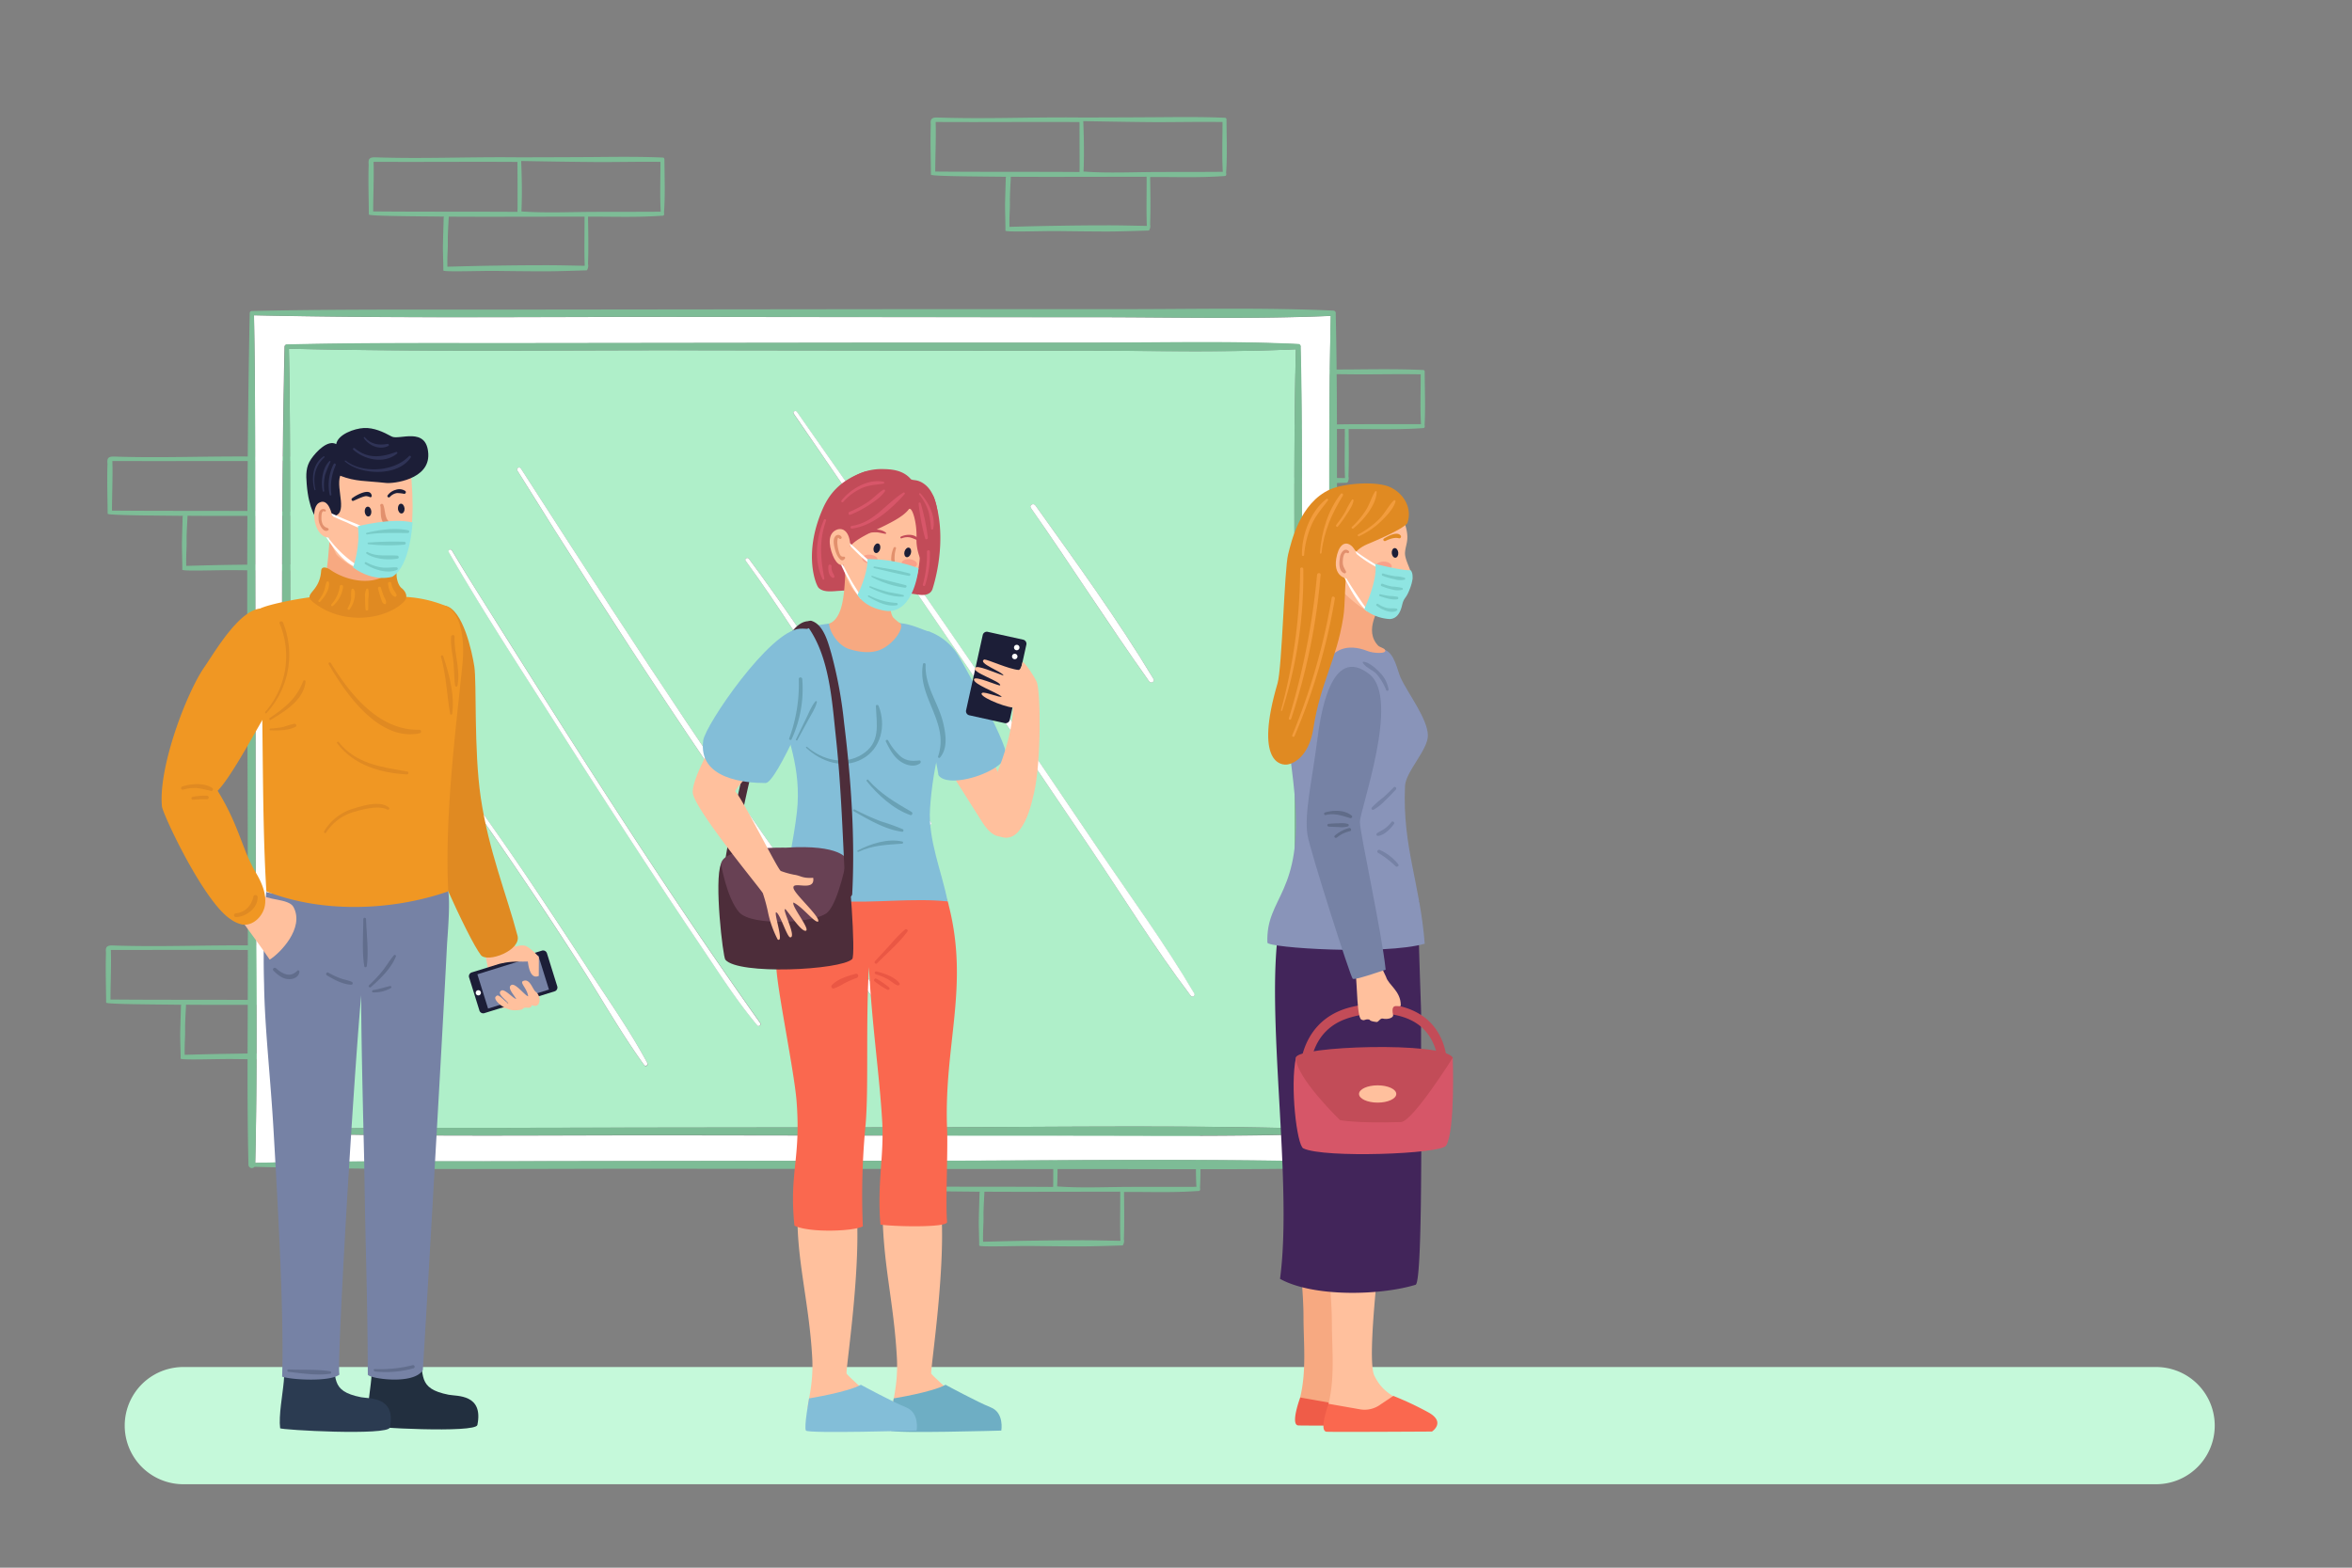 <svg xmlns="http://www.w3.org/2000/svg" viewBox="0 0 750 500"><rect x="0" y="0" width="750" height="500" fill="#808080" stroke="none"/><defs><style>.cls-1{fill:#fff;}.cls-2{fill:#7dbc96;}.cls-3{fill:#afefc9;}.cls-4{fill:#c5f9da;}.cls-5{fill:#ffc09d;}.cls-6{fill:#1c1e37;}.cls-7{fill:#7682a5;}.cls-8{fill:#e08a22;}.cls-9{fill:#222f3f;}.cls-10{fill:#2b3b51;}.cls-11{fill:#616d8c;}.cls-12{fill:#f09723;}.cls-13{fill:#f7a981;}.cls-14{fill:#e2906d;}.cls-15{fill:#8fe5e2;}.cls-16{fill:#2f3356;}.cls-17{fill:#79ccc8;}.cls-18{fill:#83bed8;}.cls-19{fill:#6eaec4;}.cls-20{fill:#fa684f;}.cls-21{fill:#ea5744;}.cls-22{fill:#69a1b5;}.cls-23{fill:#4d2d3a;}.cls-24{fill:#684154;}.cls-25{fill:#c24b58;}.cls-26{fill:#f9a18a;}.cls-27{fill:#d85669;}.cls-28{fill:#ef5c48;}.cls-29{fill:#42255a;}.cls-30{fill:#8994b9;}.cls-31{fill:#c34c58;}.cls-32{fill:#d65668;}.cls-33{fill:#c24c58;}.cls-34{fill:#606c89;}.cls-35{fill:#f29c3d;}</style></defs><g id="OBJECTS"><path class="cls-2" d="M128.58,146.44c0-.32-.08-.72-.43-.74-7.32-.33-15-.23-22.19-.18-7.71.07-23.41.1-23.63.1-17.18-.18-30.12.51-46,0-2.18-.07-2.17.94-2.06,2.31-.16,5.41,0,10,.06,15.92,0,.55,16.42.58,24.05.68a.4.4,0,0,0-.14.31c-.08,2.85-.17,5.7-.23,8.55,0,2.49.13,5.31.12,8.32,0,.53,11.82.07,16.72.13s10.08.12,15.12.14c4.43,0,8.9-.17,13.92-.32a2.47,2.47,0,0,0,.38-2c.17-5.15.09-9.31,0-15.12H106c7.27,0,14.32.25,22.15-.3.42,0,.54-.58.38-.93C128.84,157.86,128.63,152.59,128.58,146.44Zm-46.87.62c.05,6.4.08,15.81,0,15.93-15.25-.1-29.61,0-46-.14,0-4.77.28-10.63.12-15.82C54.89,147.1,65.15,147,81.71,147.06Zm21.46,33.12c-4.73-.07-8.6-.19-12.61-.17-5.24,0-10.48.07-15.71.13-4.8.06-9.49.18-15.47.34-.08-3.7.18-5.62.13-7.88-.06-2.86.35-8,.28-8.1,7.5.1,36.39,0,43.32,0C103.13,170.93,103,175.13,103.17,180.18ZM106.89,163c-7.72,0-16.21.43-23.91-.14.24-5.09.15-10.33-.08-16.09,7.69.14,15.38.27,23.06.33,6.91,0,13.06-.13,21.35-.05,0,6.34-.2,10.73.09,15.9C119.82,163,113.92,163,106.89,163Z"/><path class="cls-2" d="M454.3,118.74c.06-.31-.08-.72-.43-.73-7.32-.34-15-.24-22.18-.18-7.72.06-23.42.09-23.63.09-17.19-.17-30.13.52-46,0-2.18-.08-2.17.94-2.06,2.31-.16,5.4,0,10,.06,15.92,0,.54,16.42.58,24.05.68a.41.41,0,0,0-.14.3c-.08,2.85-.17,5.7-.23,8.55-.05,2.5.13,5.32.12,8.32,0,.53,11.82.08,16.72.14s10.08.12,15.12.13c4.43,0,8.91-.17,13.92-.31a2.45,2.45,0,0,0,.38-2c.17-5.15.09-9.32.05-15.12h1.68c7.28,0,14.33.25,22.15-.31.43,0,.55-.57.39-.92C454.56,130.16,454.35,124.9,454.3,118.74Zm-46.87.63c.05,6.39.08,15.81,0,15.93-15.26-.11-29.61,0-46-.15,0-4.77.28-10.62.13-15.82C380.61,119.41,390.87,119.26,407.43,119.37Zm21.46,33.12c-4.73-.08-8.6-.19-12.61-.18q-7.86,0-15.71.14c-4.8.06-9.49.18-15.47.34-.08-3.7.18-5.62.13-7.89-.06-2.85.36-8,.28-8.09,7.5.1,36.39,0,43.32,0C428.86,143.24,428.7,147.43,428.89,152.49Zm3.72-17.19c-7.71,0-16.2.42-23.9-.15.23-5.08.14-10.33-.08-16.08,7.68.14,15.37.26,23.06.32,6.9.06,13.06-.13,21.34,0,0,6.34-.2,10.72.09,15.89C445.54,135.3,439.64,135.27,432.61,135.3Z"/><path class="cls-2" d="M128.1,302.37c.05-.31-.08-.72-.44-.73-7.31-.33-15-.23-22.18-.18-7.72.06-23.41.1-23.63.09-17.19-.17-30.13.52-46,0-2.19-.07-2.17.94-2.06,2.31-.16,5.41,0,10,.06,15.92,0,.54,16.42.58,24,.68a.39.39,0,0,0-.14.3c-.08,2.85-.18,5.7-.24,8.55-.05,2.5.14,5.32.13,8.32,0,.54,11.81.08,16.71.14s10.08.12,15.13.14c4.42,0,8.9-.17,13.92-.32a2.49,2.49,0,0,0,.38-1.95c.17-5.15.09-9.32,0-15.12h1.68c7.28,0,14.33.25,22.16-.3.42,0,.54-.58.38-.93C128.36,313.79,128.15,308.53,128.1,302.37ZM81.23,303c0,6.39.08,15.81,0,15.93-15.25-.1-29.61,0-46-.14,0-4.77.28-10.63.12-15.82C54.41,303,64.66,302.89,81.23,303Zm21.46,33.12c-4.73-.08-8.6-.19-12.61-.18q-7.86,0-15.72.14c-4.79.06-9.48.18-15.46.34-.09-3.7.18-5.62.13-7.89-.06-2.85.35-8,.27-8.09,7.51.1,36.4,0,43.33,0C102.65,326.87,102.5,331.06,102.69,336.12Zm3.72-17.19c-7.72,0-16.21.43-23.91-.15.23-5.08.15-10.32-.08-16.08,7.69.14,15.37.27,23.06.33,6.9.05,13.06-.14,21.35,0,0,6.34-.21,10.73.09,15.89C119.33,318.93,113.44,318.9,106.41,318.93Z"/><path class="cls-2" d="M382.68,362c.06-.31-.08-.72-.43-.73-7.32-.34-15-.23-22.18-.18-7.72.06-23.42.09-23.63.09-17.19-.17-30.13.52-46,0-2.18-.07-2.16.94-2.06,2.31-.16,5.4,0,10,.06,15.92,0,.54,16.42.58,24.06.68a.4.4,0,0,0-.15.3c-.08,2.85-.17,5.7-.23,8.55-.05,2.5.13,5.32.12,8.32,0,.53,11.82.08,16.72.14s10.08.12,15.12.13c4.43,0,8.91-.17,13.92-.31a2.45,2.45,0,0,0,.38-1.95c.17-5.15.1-9.32.05-15.12h1.68c7.28,0,14.33.25,22.15-.31.43,0,.55-.57.39-.92C382.94,373.41,382.73,368.15,382.68,362Zm-46.87.63c.05,6.39.08,15.81,0,15.93-15.26-.11-29.61,0-46-.15,0-4.76.28-10.62.13-15.81C309,362.66,319.25,362.51,335.81,362.62Zm21.47,33.12c-4.74-.08-8.6-.19-12.62-.18q-7.86,0-15.71.14c-4.79.06-9.48.18-15.47.34-.08-3.7.18-5.62.14-7.89-.06-2.85.35-8,.27-8.09,7.5.1,36.4,0,43.33,0C357.24,386.49,357.09,390.68,357.28,395.74ZM361,378.55c-7.71,0-16.2.43-23.9-.15.23-5.08.14-10.33-.08-16.08,7.68.14,15.37.26,23.06.32,6.9.06,13.06-.13,21.34,0,0,6.34-.2,10.73.09,15.89C373.92,378.55,368,378.52,361,378.55Z"/><path class="cls-2" d="M211.87,51c0-.32-.08-.72-.43-.74-7.32-.33-15-.23-22.19-.17-7.71.06-23.41.09-23.63.09-17.19-.18-30.12.52-46,0-2.18-.08-2.17.94-2.06,2.31-.16,5.4,0,10,.06,15.92,0,.54,16.42.57,24,.68a.36.36,0,0,0-.14.3c-.08,2.85-.17,5.7-.23,8.55-.06,2.49.13,5.32.12,8.32,0,.53,11.82.08,16.71.14,5.05.06,10.09.12,15.13.13,4.43,0,8.9-.17,13.92-.32a2.47,2.47,0,0,0,.38-2c.17-5.15.09-9.31,0-15.11h1.69c7.27,0,14.32.25,22.15-.31.42,0,.54-.58.38-.92C212.13,62.44,211.92,57.17,211.87,51ZM165,51.64c.05,6.4.08,15.81,0,15.93-15.25-.1-29.61,0-46-.14,0-4.77.28-10.62.12-15.82C138.18,51.69,148.43,51.54,165,51.64Zm21.46,33.13c-4.73-.08-8.6-.19-12.61-.18q-7.86,0-15.72.13c-4.79.06-9.48.19-15.46.34-.09-3.69.18-5.61.13-7.88-.06-2.85.35-8,.28-8.09,7.5.1,36.39,0,43.32,0C186.42,75.52,186.27,79.71,186.46,84.77Zm3.72-17.2c-7.72,0-16.21.43-23.91-.14.24-5.08.15-10.33-.08-16.08,7.69.14,15.37.26,23.06.32,6.91.06,13.06-.13,21.35-.05,0,6.35-.2,10.73.09,15.9C203.11,67.57,197.21,67.55,190.18,67.57Z"/><path class="cls-2" d="M391.1,38.3c.06-.31-.08-.72-.43-.73-7.32-.33-15-.23-22.18-.18-7.72.06-23.42.1-23.63.09-17.19-.17-30.13.52-46,0-2.18-.07-2.16.94-2.06,2.31-.16,5.41,0,10,.06,15.92,0,.54,16.42.58,24,.68a.43.43,0,0,0-.14.3c-.08,2.85-.17,5.7-.23,8.55,0,2.5.13,5.32.12,8.32,0,.54,11.82.08,16.72.14s10.08.12,15.12.14c4.43,0,8.91-.17,13.92-.32a2.45,2.45,0,0,0,.38-1.95c.17-5.15.1-9.32,0-15.12h1.68c7.28,0,14.33.25,22.15-.31.43,0,.55-.57.39-.92C391.36,49.72,391.15,44.46,391.1,38.3Zm-46.87.63c0,6.39.08,15.81,0,15.93-15.26-.11-29.61,0-46-.14,0-4.77.28-10.63.13-15.82C317.41,39,327.67,38.82,344.23,38.93ZM365.7,72.05c-4.74-.08-8.6-.19-12.62-.18q-7.86,0-15.71.14c-4.79.06-9.48.18-15.47.34-.08-3.7.18-5.62.14-7.89-.06-2.85.35-8,.27-8.09,7.5.1,36.4,0,43.32,0C365.66,62.8,365.51,67,365.7,72.05Zm3.71-17.19c-7.71,0-16.2.43-23.9-.15.23-5.08.14-10.32-.08-16.08,7.68.14,15.37.27,23.06.33,6.9,0,13.06-.14,21.34-.05,0,6.34-.2,10.73.09,15.89C382.34,54.86,376.44,54.83,369.41,54.86Z"/><path class="cls-3" d="M412.86,305.71q0-49,0-98c0-32.1-.42-64.23.37-96.32-23.27,1.08-46.67.43-70,.43q-63,0-126-.12c-41.68,0-83.43.49-125.1-.49.39,18.2.36,36.4.38,54.6l.15,97.82c0,32.17.7,64.41-.13,96.57,23.37-.61,46.77-.47,70.14-.5q62.9-.1,125.79-.16c41.54,0,83.15-.73,124.67.29C411.94,341.92,412.87,323.66,412.86,305.71ZM330.14,161.16c12.93,18.12,26.18,36.29,37.67,55.37.53.88-.78,1.6-1.36.79-12.94-18.17-24.93-37-37.74-55.32C328.09,161.12,329.53,160.3,330.14,161.16ZM205.42,339.72c-7.43-10.23-13.7-21.44-20.55-32.07q-9.23-14.29-18.74-28.4-18.75-27.71-38.91-54.43c-.33-.44.41-.86.75-.43q20.47,26.51,39.35,54.17,9.8,14.42,19.27,29.06c6.71,10.35,14,20.62,19.87,31.49A.6.6,0,0,1,205.42,339.72Zm36.12-12.67c-6.7-8-12.37-16.93-18.19-25.56-16-23.72-31.52-47.77-46.91-71.89-11.28-17.68-22.8-35.29-33.29-53.46a.56.56,0,0,1,1-.57c4.83,8.16,9.93,16.16,15,24.18,26.87,42.76,54.09,85.42,83.36,126.59C242.84,326.88,242,327.55,241.54,327.05Zm52.19,11.1c-10.63-12.9-20.31-26.65-30.1-40.18-34.76-48-67.35-97.58-98.66-147.9-.45-.71.67-1.36,1.12-.65,9.57,14.81,19.1,29.64,28.73,44.41,15.8,24.22,31.82,48.28,48.36,72C260,289.93,278.12,313.11,295,337.17,295.52,337.92,294.3,338.85,293.73,338.15Zm1.94-75c-11-12.6-19.88-27.38-29.07-41.32-9.5-14.39-18.68-29-28.84-43-.46-.63.59-1.23,1.05-.61,20.3,27.3,38.12,56.41,58,84C297.35,262.94,296.22,263.78,295.67,263.15Zm84,54.38c-11.37-15-21.33-31.23-31.87-46.83q-15.57-23.08-31.25-46.1Q285,178.18,253.1,132c-.44-.64.59-1.22,1-.6q32.31,45.93,64.06,92.28,16,23.35,31.83,46.83c10.35,15.32,21.43,30.43,30.78,46.39C381.25,317.62,380.15,318.2,379.64,317.53Z"/><path class="cls-1" d="M424,311.52q0-52.87,0-105.76c0-35-.42-70,.37-105-25.12,1.09-50.38.43-75.52.42q-67.2,0-134.4-.11c-44.47,0-89,.49-133.45-.5.4,20,.35,40,.38,60l.15,104.85c0,35.15.71,70.36-.13,105.5,24.91-.61,49.86-.47,74.78-.51q67.08-.09,134.15-.16c44.65,0,89.35-.73,134,.3C423.08,351,424,331.1,424,311.52Zm-9.9,50.36c-23.74.6-47.49.36-71.24.35q-62.89,0-125.78-.11c-41.6-.07-83.26.52-124.84-.6a1.08,1.08,0,0,1-1.92-.65c-.48-18.42-.25-36.85-.21-55.28.15-65-.82-130.07.61-195a.64.64,0,0,1,.66-.65h0c23.56-.57,47.16-.41,70.73-.44l126-.15q31.26,0,62.51,0c21.07,0,42.23-.56,63.28.45a.81.81,0,0,1,.76,1c.47,18.32.38,36.65.41,55q.08,49,.16,98l0,48.54c0,16.09.85,32.44-.27,48.49A1,1,0,0,1,414.12,361.88Z"/><path class="cls-1" d="M159.1,199.75c-5-8-10.15-16-15-24.18a.56.56,0,0,0-1,.57c10.49,18.17,22,35.78,33.29,53.46,15.39,24.12,30.91,48.17,46.91,71.89,5.82,8.63,11.49,17.57,18.19,25.56.42.5,1.3-.17.92-.71C213.19,285.17,186,242.51,159.1,199.75Z"/><path class="cls-1" d="M243.18,265.82c-16.54-23.71-32.56-47.77-48.36-72-9.63-14.77-19.16-29.6-28.73-44.41-.45-.71-1.57-.06-1.12.65,31.31,50.32,63.9,99.88,98.66,147.9,9.79,13.53,19.47,27.28,30.1,40.18.57.7,1.79-.23,1.26-1C278.12,313.11,260,289.93,243.18,265.82Z"/><path class="cls-1" d="M238.81,178.23c-.46-.62-1.51,0-1.05.61,10.16,13.95,19.34,28.6,28.84,43,9.19,13.94,18,28.72,29.07,41.32.55.63,1.68-.21,1.18-.91C276.93,234.64,259.11,205.53,238.81,178.23Z"/><path class="cls-1" d="M350,270.46Q334.17,247,318.19,223.63q-31.76-46.33-64.06-92.28c-.44-.62-1.47,0-1,.6q31.85,46.23,63.42,92.65,15.66,23,31.25,46.1c10.54,15.6,20.5,31.82,31.87,46.83.51.67,1.61.09,1.16-.68C371.45,300.89,360.37,285.78,350,270.46Z"/><path class="cls-1" d="M366.45,217.32c.58.81,1.89.09,1.36-.79-11.49-19.08-24.74-37.25-37.67-55.37-.61-.86-2.05,0-1.43.84C341.52,180.27,353.51,199.15,366.45,217.32Z"/><path class="cls-1" d="M186.59,307.62q-9.5-14.62-19.27-29.06Q148.47,250.87,128,224.39c-.34-.43-1.08,0-.75.43q20.17,26.7,38.91,54.43,9.54,14.1,18.74,28.4c6.85,10.63,13.12,21.84,20.55,32.07a.6.6,0,0,0,1-.61C200.62,328.24,193.3,318,186.59,307.62Z"/><path class="cls-2" d="M426.5,319q0-26.68,0-53.37,0-52.87-.17-105.76c0-19.94.06-39.88-.4-59.81a.81.81,0,0,0-.77-1c-22.28-1-44.68-.46-67-.46s-44.78,0-67.16,0l-134.4.15c-25.43,0-50.89-.13-76.31.44h0a.65.65,0,0,0-.66.66c-1.43,70.3-.46,140.69-.61,211,0,20.22-.28,40.45.21,60.66a1.08,1.08,0,0,0,1.92.64c44.68,1.13,89.44.54,134.13.61s89.44.08,134.15.1c25.3,0,50.59.25,75.88-.35a1,1,0,0,0,1-1.15C427.34,354,426.5,336.4,426.5,319ZM290.3,370.21q-67.06,0-134.15.16c-24.92,0-49.87-.1-74.78.51.84-35.14.17-70.35.13-105.5l-.15-104.85c0-20,0-40-.38-60,44.46,1,89,.45,133.45.5q67.2.08,134.4.11c25.14,0,50.4.67,75.52-.42-.79,35-.36,70-.37,105q0,52.89,0,105.76c0,19.58-.94,39.44.26,59C379.65,369.48,335,370.19,290.3,370.21Z"/><path class="cls-2" d="M415.34,312.24l0-48.54q0-49-.16-98c0-18.32.06-36.65-.41-55a.81.81,0,0,0-.76-1c-21.05-1-42.21-.46-63.28-.45q-31.26,0-62.51,0l-126,.15c-23.57,0-47.17-.13-70.73.44h0a.64.64,0,0,0-.66.65c-1.43,65-.46,130.06-.61,195,0,18.43-.27,36.86.21,55.28a1.08,1.08,0,0,0,1.92.65c41.58,1.12,83.24.53,124.84.6q62.88.09,125.78.11c23.75,0,47.5.25,71.24-.35a1,1,0,0,0,.95-1.15C416.19,344.68,415.35,328.33,415.34,312.24ZM288.45,359.55q-62.89,0-125.79.16c-23.37,0-46.77-.11-70.14.5.83-32.16.18-64.4.13-96.57l-.15-97.82c0-18.2,0-36.4-.38-54.6,41.67,1,83.42.44,125.1.49q63,.08,126,.12c23.29,0,46.69.65,70-.43-.79,32.09-.36,64.22-.37,96.32q0,49,0,98c0,18-.92,36.21.26,54.13C371.6,358.82,330,359.52,288.45,359.55Z"/><path class="cls-4" d="M687.54,436H58.46a18.69,18.69,0,0,0,0,37.38H687.54a18.69,18.69,0,1,0,0-37.38Z"/><path class="cls-5" d="M171.8,319.36c-.05.49-11.11,3.47-13.62,1.52-.64-.49-3.57-18.26-4.3-20.4.2.62,7.71-2.55,8.12-2C166.2,304.05,172.27,314.34,171.8,319.36Z"/><path class="cls-6" d="M177.67,314.5l-3.24-10.39a1.29,1.29,0,0,0-1.54-.94l-22.55,7a1.29,1.29,0,0,0-.73,1.65l3.24,10.39a1.27,1.27,0,0,0,1.54.94l22.55-7A1.29,1.29,0,0,0,177.67,314.5Z"/><rect class="cls-7" x="157.92" y="303.01" width="11.45" height="20.34" transform="translate(413.9 63.72) rotate(72.68)"/><path class="cls-1" d="M152.73,317.45a.83.83,0,0,1-.5-1.58.83.83,0,1,1,.5,1.58Z"/><path class="cls-5" d="M166.79,312.9c-1.14.51,1.33,2.39,1.62,4.83-.93-.05-4.06-4.37-5.37-3.56s.48,2.7,1.56,4.38c-.58.29-3.56-3.21-4.69-2.65-1.75,1,1.5,2.93,2.18,4.15-1.78-1.25-3.18-3.22-3.85-2.32-1.13.69,1,2.65,1.85,3.14a9.52,9.52,0,0,0,3.07,1.29,9.16,9.16,0,0,0,2.81-.1,1.42,1.42,0,0,0,.57-.15c.15-.1.27-.25.42-.35.45-.31,1-.13,1.58-.13a1,1,0,0,0,1.05-.87c2.85,1.35,3.16-2.82,1.26-4.22C169.78,315.55,169,311.9,166.79,312.9Z"/><path class="cls-5" d="M171.83,311.23c-.05.69,0-2.83,0-5.88,0-.32-3.15-3.49-4.53-3.74a4.86,4.86,0,0,0-4.21,1.27c-1.09,1.05-3.59,2.93-3.41,4.42,4-.88,6.25-.51,8.64-.64C168.45,307.7,169,312.59,171.83,311.23Z"/><path class="cls-8" d="M165,298.35c1.4,4.77-9.65,8.88-11.67,6.25-4.19-5.45-18.12-36.66-20-44.58-3-12.72,1.75-24.6.27-37.58-.82-7.25-.23-31,8.4-29.25,5.66,1.17,8.55,14.85,9.25,19.36.8,5.12-.19,26.55,2.05,41.8C155.8,271.31,161.64,285.54,165,298.35Z"/><path class="cls-9" d="M143.06,444.84c2.64.52,11.17-.28,9.17,9.64-.55,2.71-34.93.79-35,.25-.52-4,.8-10.74,1.17-15,.49-5.6.24-8.73.95-13.92,7.39,1.58,12.19-3.43,14.17,4.67S132.79,442.82,143.06,444.84Z"/><path class="cls-10" d="M115.16,445.64c2.64.51,11.17-.29,9.17,9.63-.54,2.72-34.93.79-35,.25-.52-4,.8-10.73,1.17-15,.49-5.6.24-8.73,1-13.91,7.39,1.57,12.19-3.43,14.18,4.67S104.89,443.62,115.16,445.64Z"/><path class="cls-7" d="M134.82,437c-3,4.92-17.52,2.6-17.53,1.39-.18-31.06-.68-34.87-1.12-66.07,0-2.6-1-37.74-1-54.86-2.74,30.84-8.07,122-6.87,120.87-2.55,2.4-15,1.84-18.33.75.58-17.71-1-48.65-2.67-77.33-1-18.1-2.9-33.65-3.09-47.92a274.38,274.38,0,0,1,.7-29.55c-1.28,1.68,43.38,1.51,57.24-1.26,2-.4.51,15.84.38,18.5C141.12,329.94,134.94,436.83,134.82,437Z"/><path class="cls-11" d="M115.85,293.1c0,4.92-.48,10.25.33,15.11.08.48.73.29.79-.11.62-4.85-.08-10.12-.25-15a.44.44,0,0,0-.87,0Z"/><path class="cls-11" d="M118.25,314.84c3-2.64,6.52-6,8-9.82.13-.34-.38-.62-.61-.36-1.37,1.55-2.39,3.41-3.68,5a43.92,43.92,0,0,1-4.27,4.57c-.39.36.19.94.59.58Z"/><path class="cls-11" d="M119,316.52a10.7,10.7,0,0,0,5.66-1.4.35.35,0,0,0-.26-.63c-1.82.39-3.54,1-5.4,1.28-.46.07-.5.77,0,.75Z"/><path class="cls-11" d="M104.23,311.06c2.22,1.36,5.11,2.93,7.78,3,.58,0,.59-.74.13-.93-1.16-.49-2.44-.68-3.62-1.12a23.71,23.71,0,0,1-3.78-1.78.5.5,0,0,0-.51.86Z"/><path class="cls-11" d="M87.2,309.6c1.39,1.36,3,2.75,5.09,2.7,1.46,0,3-.75,3.2-2.32.05-.36-.36-.71-.67-.39-2.23,2.35-4.73,1.08-6.82-.78-.54-.48-1.32.28-.8.79Z"/><path class="cls-11" d="M92,437.53c4.26.48,9.09,1.25,13.35.6a.39.39,0,0,0,0-.75c-4.3-.74-9-.38-13.35-.63-.51,0-.49.73,0,.78Z"/><path class="cls-11" d="M119.5,437.41a32.53,32.53,0,0,0,12.34-1,.5.5,0,0,0-.26-1,42,42,0,0,1-12.08,1.24c-.46,0-.43.64,0,.7Z"/><path class="cls-12" d="M82.57,194.5c1.71,27.88.66,61.92,2.37,89.8,17.8,7,40,6.24,58,0-1.16-23.74,2.21-49.89,4.51-72.29.9-8.74-.73-17-5.47-18.82a39.62,39.62,0,0,0-13.69-2.86c-5.49-.29-15.92-1.36-27-.14C92.86,191.11,82.51,193.55,82.57,194.5Z"/><path class="cls-8" d="M143.85,203.08c-.24,2.82.5,5.52.77,8.32.24,2.43.16,4.89.51,7.3a.39.39,0,0,0,.75,0c1-5.29-1.13-10.37-.92-15.62,0-.72-1.05-.7-1.11,0Z"/><path class="cls-8" d="M140.6,209.46c1.73,6.06,1.88,12.1,2.94,18.23a.34.34,0,0,0,.65,0c.84-6-1-12.8-2.86-18.43a.38.38,0,0,0-.73.2Z"/><path class="cls-8" d="M104.82,211.85c5.52,9.58,16.14,24.77,29.07,22a.56.56,0,0,0-.15-1.09c-12.86.28-22-11.19-28.25-21.31a.39.39,0,0,0-.67.4Z"/><path class="cls-8" d="M107.48,237c5.17,7,13.89,9.55,22.3,10,.52,0,.65-.83.12-.92-8.24-1.46-16.36-2.4-21.93-9.44-.22-.27-.7.1-.49.38Z"/><path class="cls-8" d="M104,265.53a15.61,15.61,0,0,1,9.26-6.69c2.57-.76,7.61-2.06,10.24-.63.4.22.89-.34.51-.66-2.72-2.27-8-.67-11,.25a16.12,16.12,0,0,0-9.64,7.33.39.39,0,0,0,.67.4Z"/><path class="cls-5" d="M86,306.06c-4.77-7-10.13-13.76-10.13-14.37,0-3.59,5.6-7.86,6.7-6.78,2.42,2.38,9.46,1.59,11,4.35C97.25,296,89.17,304.13,86,306.06Z"/><path class="cls-12" d="M86.71,224.85c-2.09,2.16-12,21.93-17.31,27.36,6.94,11.27,7.69,18.51,12.12,26,1.86,3.12,3.45,6.67,3,10.27s-3.79,7-7.37,6.37a9.86,9.86,0,0,1-3.52-1.61c-8.54-5.41-21.72-33.47-22-36.11-1.13-12.64,7.88-36.15,13.44-44.22,3.47-5,11.38-18.83,18.45-18.85C98.64,194,91.46,220,86.71,224.85Z"/><path class="cls-8" d="M85,227.4a27.48,27.48,0,0,0,5.25-28.84c-.26-.67-1.36-.37-1.08.3A27,27,0,0,1,84.62,227c-.25.29.16.71.42.42Z"/><path class="cls-8" d="M86.33,229.58c4.55-2.72,10.55-6.36,11.11-12.23,0-.47-.62-.49-.76-.11C94.58,222.76,90.8,225.79,86,229a.37.37,0,0,0,.37.63Z"/><path class="cls-8" d="M86.25,232.93c2.53.1,5.71.08,8-1.14.55-.29.14-1-.4-.94-1.19.2-2.35.68-3.53,1a22.42,22.42,0,0,1-4.08.5.32.32,0,0,0,0,.63Z"/><path class="cls-8" d="M58.39,251.86a13.47,13.47,0,0,1,4.42-.52,33.59,33.59,0,0,1,4.35.91.53.53,0,0,0,.41-1c-2.67-1.66-6.59-1.3-9.45-.4a.51.51,0,0,0,.27,1Z"/><path class="cls-8" d="M61.5,255.07a33.85,33.85,0,0,1,4.5-.16.56.56,0,0,0,0-1.12,20.44,20.44,0,0,0-4.62.36c-.52.09-.41,1,.12.92Z"/><path class="cls-8" d="M75.25,292.49c3.23-.05,7-2.89,6.9-6.39a.69.69,0,0,0-1.34-.18A7.42,7.42,0,0,1,79,289.51a6.12,6.12,0,0,1-3.79,1.78c-.76.07-.79,1.22,0,1.2Z"/><path class="cls-13" d="M128.32,190.33c-3.16-1.47-5.89-14.65-6-18-11.06-3.33-15-11.25-16.46-6.28-1.28,4.29-.45,18.88-4.55,24.12,4.12,2.6,11.79,5.17,16.61,4.74S127.06,192.6,128.32,190.33Z"/><path class="cls-8" d="M102.4,182.18a1.91,1.91,0,0,1,.14-.67c.47-.95,1.9-.4,2.77.21,5.76,4,14.69,5.15,19,.6,1.24-1.32,2.14-.59,2.14.91s.6,3.62,1.71,4.42c.38.27,2.55,2.33.6,4.3-5.25,5.32-18.62,7.9-28.53.4C96,189.18,101.85,189.38,102.4,182.18Z"/><path class="cls-5" d="M128.71,178.68c-.56,1.41-2.49,5.52-7,5.24-6.37-.4-13.79-5.82-14.59-7.35-3-5.7-3.1-9.2-3.79-15.6-.53-5-2.89-9.19-.12-13.38,7.52-11.37,26.53-9.84,27.64,1.24C132.05,161,132,170.43,128.71,178.68Z"/><path class="cls-6" d="M108.48,151.73c5,1.93,8,1.57,14.65,2.31,2.12.24,13.89-1,13.44-9.3-.47-8.87-9.34-4.23-11.68-5.52-2.72-1.5-5.7-2.85-8.82-2.71s-8.36,2.06-8.86,5.14c-2.63-1.48-6.28,2.25-8,4.75s-1.65,5-1.41,8c.65,8.22,3.16,11.06,3.42,11.49,1.18,2,3-1.06,4.78-1.22C111.38,164.23,107,156.13,108.48,151.73Z"/><path class="cls-14" d="M121.3,161.32c.24,1.8-.14,3.51.77,5.17.34.62,1.07,1.24,1.29,1.91.36,1.09-.58,1.64-1,2.53-.22.47.16,1.19.75,1,1.45-.52,2.73-1.86,2.17-3.49a18.81,18.81,0,0,0-1.81-2.74c-.77-1.39-.68-3.12-1.22-4.61a.49.49,0,0,0-1,.26Z"/><path class="cls-1" d="M103.55,163.39a74,74,0,0,0,7,3.22,56.77,56.77,0,0,0,6.34,2.68c.25.08.37-.27.17-.41-2-1.41-4.61-2.21-6.88-3.18s-4.28-1.91-6.43-2.8c-.29-.13-.48.35-.21.49Z"/><path class="cls-1" d="M103.53,170.61c2.54,3.88,6.2,9.31,10.92,10.64a.26.26,0,0,0,.2-.48,35.82,35.82,0,0,1-10.76-10.37c-.16-.22-.52,0-.36.21Z"/><path class="cls-15" d="M114.1,167.84s10.82-2.79,17.45-1.22c0,0-.65,13.89-6.43,17.31,0,0-5.65,2-12.55-2.93C112.57,181,115,174.32,114.1,167.84Z"/><path class="cls-6" d="M112.7,159.73c.89-.36,1.74-.81,2.65-1.13a5.75,5.75,0,0,1,1.35-.37,3.65,3.65,0,0,1,1.32.35.42.42,0,0,0,.52-.4c-.32-2.91-5.22-.14-6.3.77-.35.29,0,1,.46.78Z"/><path class="cls-6" d="M124.27,158.56a3.78,3.78,0,0,1,2.29-1.3,12.06,12.06,0,0,1,2.34.25.53.53,0,0,0,.37-.9,3.43,3.43,0,0,0-3.06-.39A4.65,4.65,0,0,0,123.6,158c-.29.4.35.89.67.53Z"/><path class="cls-6" d="M118.41,163.06c.08.86-.33,1.6-.91,1.66s-1.11-.61-1.19-1.47.33-1.6.91-1.65S118.33,162.2,118.41,163.06Z"/><path class="cls-6" d="M129,162.11c.08.86-.33,1.6-.91,1.66s-1.12-.61-1.19-1.47.33-1.6.91-1.65S128.88,161.25,129,162.11Z"/><path class="cls-16" d="M110,147.19c5.1,4.41,16.91,4.88,21-1.31a.36.36,0,0,0-.56-.43c-4.66,5-14.87,5.69-20.19,1.47-.18-.15-.45.11-.26.27Z"/><path class="cls-16" d="M112.63,143.41c3.67,3.29,9.89,4.64,14,1.24a.3.3,0,0,0-.29-.5c-4.81,1.74-9,2.28-13.24-1.19-.31-.26-.76.17-.45.45Z"/><path class="cls-16" d="M116,139.7c1.61,2.45,5.09,3.94,7.85,2.52.37-.19.1-.71-.27-.64-2.75.52-5.37.13-7.26-2.13-.15-.18-.44.05-.32.25Z"/><path class="cls-16" d="M100.61,156.19c-.93-4-.18-7.5,2.83-10.32.16-.15-.06-.45-.25-.32-3.5,2.37-3.94,7-2.88,10.72a.16.16,0,0,0,.3-.08Z"/><path class="cls-16" d="M103.39,156.6a15.27,15.27,0,0,1,.27-5.09,38.84,38.84,0,0,1,1.72-4.22c.08-.21-.21-.35-.35-.21-2.29,2.3-2.74,6.55-2.1,9.58,0,.25.48.2.46-.06Z"/><path class="cls-16" d="M105.68,157.77a17.21,17.21,0,0,1,1.37-9.39c.2-.42-.43-.79-.64-.37a14.64,14.64,0,0,0-1.27,9.83c.08.3.57.25.54-.07Z"/><path class="cls-12" d="M102.07,191.92c1.44-1.51,3.14-4,2.82-6.18a.42.42,0,0,0-.76-.1c-.36.85-.44,1.8-.75,2.68a10.77,10.77,0,0,1-1.77,3.13c-.26.32.17.78.46.47Z"/><path class="cls-12" d="M106.14,193.25a9.58,9.58,0,0,0,3.25-6,.54.54,0,1,0-1.06-.14,10.59,10.59,0,0,1-2.68,5.67.35.35,0,0,0,.49.49Z"/><path class="cls-12" d="M111.55,194.27A8.66,8.66,0,0,0,113,191c.18-.95.41-2.26-.2-3.06a.41.41,0,0,0-.73.09,15,15,0,0,0-.08,2.77,7.75,7.75,0,0,1-1.11,3.11c-.27.44.39.8.67.39Z"/><path class="cls-12" d="M117.44,194.35c0-1.12,0-2.25,0-3.37a8.13,8.13,0,0,0,0-3,.36.36,0,0,0-.65-.08,5.87,5.87,0,0,0-.36,2.83c0,1.2,0,2.41.14,3.61,0,.52.84.54.83,0Z"/><path class="cls-12" d="M120.55,187.73a30,30,0,0,0,.91,3.07c.25.72.4,1.61,1.17,1.89a.34.34,0,0,0,.41-.23c.29-.74-.37-1.59-.64-2.27-.35-.89-.65-1.8-.92-2.72a.48.48,0,0,0-.93.26Z"/><path class="cls-12" d="M123.71,186.1c.16,1.37.71,3.67,2.16,4.22.36.14.68-.26.59-.59a8.18,8.18,0,0,0-1-1.69,6.64,6.64,0,0,1-.7-2.08c-.1-.57-1.09-.44-1,.14Z"/><path class="cls-5" d="M101.63,160.43c-2.86,1.82-1.37,11.49,3.6,11,1.89-.18.83-6.33.83-6.33C105.39,161.63,103.94,159,101.63,160.43Z"/><path class="cls-14" d="M103.83,162.59a1.25,1.25,0,0,0-1.72.21c-.67.77-.57,2.33-.48,3.25.11,1.16,1.52,4.21,3.1,3a.31.31,0,0,0,0-.43c-.27-.28-.34-.22-.69-.37a2.25,2.25,0,0,1-1.22-1.24,4.67,4.67,0,0,1-.32-1.74c0-.37-.07-2.72,1-2.14a.3.3,0,0,0,.3-.51Z"/><path class="cls-17" d="M117.07,170.45c4.4-.66,8.61-.42,13-.46a.44.44,0,0,0,.11-.86c-4.3-.88-9-.22-13.27.82-.32.08-.18.55.14.5Z"/><path class="cls-17" d="M117.42,173.56a57.41,57.41,0,0,0,11.5.15.46.46,0,0,0,0-.92,107.68,107.68,0,0,0-11.5.26.26.26,0,0,0,0,.51Z"/><path class="cls-17" d="M116.92,176.63c2.63,1.71,6.86,2.07,9.88,1.53.57-.11.38-.91-.13-.95-3.13-.26-6.53.44-9.43-1.12a.31.31,0,0,0-.32.54Z"/><path class="cls-17" d="M116.46,179.91c2.69,1.73,6.93,3.16,10.07,1.87a.43.43,0,0,0-.11-.84c-1.49-.05-2.94.25-4.43.08a14.33,14.33,0,0,1-5.2-1.69.33.33,0,0,0-.33.58Z"/><path class="cls-5" d="M317.86,245.55a65.1,65.1,0,0,1,4.35,17.15,4.41,4.41,0,0,1-.37,2.92,3,3,0,0,1-2.59,1.2c-2.85,0-4.85-2.73-6.38-5.15L300.43,242c-.95-1.5-1.94-3.25-1.45-5a5.44,5.44,0,0,1,3-3,17.24,17.24,0,0,1,9-1.85,3,3,0,0,1,1.58.44,3.21,3.21,0,0,1,.87,1.26C315.21,237.68,316.3,241.68,317.86,245.55Z"/><path class="cls-18" d="M305.3,208.62a18.31,18.31,0,0,0-8.5-7c-8-3.34,1.44,38.84,2.45,45.58,3.13,4.88,22.14-1.5,21.52-7C320.13,235.34,307.89,212.83,305.3,208.62Z"/><path class="cls-6" d="M326.18,204l-11.13-2.46a1.34,1.34,0,0,0-1.66.92l-5.34,24.16a1.34,1.34,0,0,0,1.12,1.53l11.13,2.46a1.35,1.35,0,0,0,1.66-.91l5.34-24.17A1.35,1.35,0,0,0,326.18,204Z"/><path class="cls-1" d="M325.06,206.72a.88.88,0,0,1-1,.66.87.87,0,1,1,1-.66Z"/><path class="cls-1" d="M324.41,209.65a.87.87,0,0,1-1.69-.38.87.87,0,1,1,1.69.38Z"/><path class="cls-5" d="M315.52,263.07c-.88-2.17-.45-3-.36-5.34.21-5.77,2.67-10.39,4.53-15.86,1.62-4.76,3.35-11.16,3.31-16.19-3.53-.4-11.42-3.85-9.79-4.69.79-.5,6,1.75,6.21,1.17-2-1.5-8.85-3.87-8.85-5.42s8.18,2.25,8.35,1.84c.52-1.21-9.48-4.21-7.92-5.59.52-1,5.83,1.39,9,2.48-.22-1.23-8.45-3.9-6.16-5.14,1.19,0,7.75,3.07,10.94,3.34.81.07,1.32-2.61,1.32-2.61,1.25.8,3.77,4.94,4.43,6.27,1.36,2.75,1.53,25.57-.79,35.55-1,4.24-2,8.51-4.71,12C321.94,268.89,317.21,267.29,315.52,263.07Z"/><path class="cls-5" d="M286,433.05c.49,8.84-1.69,14.75-1.38,15.95.49,1.91,2.91,2.43,4.87,2.59,6.3.51,10.71-.7,17-.18a3.16,3.16,0,0,0,2.59-.56c1.06-1.11-11.64-11.74-12.12-12.76-.4-.86,5-35.18,3-53.93a130.51,130.51,0,0,1-18.55,0C281.32,402.74,285,414.58,286,433.05Z"/><path class="cls-19" d="M285,446s12.39-2,16.51-4.34c0,0,10.12,5.49,14.45,7.22s3.33,7.39,3.33,7.39-34.58,1-35.29,0S285,446,285,446Z"/><path class="cls-5" d="M259,433.05c.49,8.84-1.69,14.75-1.38,15.95.49,1.91,2.91,2.43,4.87,2.59,6.3.51,10.71-.7,17-.18a3.16,3.16,0,0,0,2.59-.56c1.06-1.11-11.64-11.74-12.12-12.76-.4-.86,5-35.18,3-53.93a130.51,130.51,0,0,1-18.55,0C253.52,400.25,258,414.58,259,433.05Z"/><path class="cls-18" d="M258,446s12.39-2,16.51-4.34c0,0,10.12,5.49,14.45,7.22s3.33,7.39,3.33,7.39-34.58,1-35.29,0S258,446,258,446Z"/><path class="cls-20" d="M254,351.13c1.46,18.37-2.42,22.86-.67,39.78,4.67,2.33,18.77,1.83,21.81.23a233.79,233.79,0,0,1,.89-32.56c1-11.84,0-32.38,1.06-50.09.92,18.1,3.36,34.26,4.23,49.25.63,10.8-1.69,19.83-.56,32.84,4.57.66,21.41,1,21.24-.84-.53-5.9.31-22.66,0-29.76-1.06-26.71,7.16-45.32.5-71.32a6.48,6.48,0,0,0-2.46-4.13,7.11,7.11,0,0,0-4.07-.67c-8.92,0-17.89-2.4-26.81-2.1-6,.21-16.31-1.92-19.78,3.75-3.76,6.16-2.33,17.67-1.72,24.44C248.49,318.88,253.29,342.2,254,351.13Z"/><path class="cls-21" d="M279.67,307.25c3.2-3.28,7-6.44,9.69-10.16.36-.51-.39-.94-.8-.62a47.67,47.67,0,0,0-4.83,5l-4.72,5.1c-.41.45.24,1.1.66.67Z"/><path class="cls-21" d="M279.2,310.72a18.83,18.83,0,0,1,3.78,1.53c1.09.6,2,1.52,3.16,2,.39.17,1-.24.67-.67-1.57-2.06-4.94-3.16-7.37-3.76a.46.46,0,0,0-.24.88Z"/><path class="cls-21" d="M279,313.07a25,25,0,0,0,4,2.6c.43.18.94-.32.54-.7a25.82,25.82,0,0,0-4.05-2.8c-.57-.37-1.08.52-.53.9Z"/><path class="cls-21" d="M272.82,310.59c-2.49.72-5.77,1.63-7.54,3.62a.63.63,0,0,0,.6,1.05,17.66,17.66,0,0,0,3.33-1.62,29.9,29.9,0,0,1,4-1.75c.8-.29.48-1.54-.36-1.3Z"/><path class="cls-18" d="M249.13,205.62c-1.7,4.4-1.88,14.94-.67,19.5,2.51,9.52,7.18,19.91,5.67,33.75-1,9-3.39,18.61-3.67,24.94,0,.94,12.54,3.34,17,3.61,11.34.68,23.4-1.07,34.71.07-1.83-9.45-6.23-19.47-5.61-29.5.38-6.15,1.63-15.43,3.87-21.88,3.46-10-4-12.12-4.42-19-.48-8.69,1.05-15.42.58-15.55-2.35-.65-5.91-2.54-9.58-2.82-7.73-.57-17.21-.9-25.55.57C254.35,200.58,251,200.65,249.13,205.62Z"/><path class="cls-22" d="M294.32,211.8c-1.94,10.52,8.54,18.48,4.81,29.48a.36.36,0,0,0,.6.35c2.48-2.9,1.91-7.12,1.13-10.65-1.48-6.66-6-11.95-5.7-19.06,0-.48-.75-.6-.84-.12Z"/><path class="cls-22" d="M257.07,238.51c4.78,4.42,11.66,6.88,17.78,3.61s7.81-10.67,5.32-17c-.17-.43-.9-.42-.88.12.28,6,1.59,11.71-4.52,15.45-5.75,3.52-12.55,1.64-17.42-2.47-.19-.16-.48.11-.28.29Z"/><path class="cls-22" d="M282.52,236.58c1.17,2.39,2.44,4.84,4.73,6.35,1.76,1.17,4.28,1.85,6.13.54.36-.25.29-1-.26-.94-2.22.27-4.06.21-5.91-1.25a18.77,18.77,0,0,1-4-5.12.41.41,0,0,0-.71.42Z"/><path class="cls-22" d="M276.39,249.17c3.58,4.38,8.44,8.88,13.87,10.78.59.21.94-.69.42-1-5.15-3-9.81-5.67-13.83-10.23-.28-.31-.71.14-.46.45Z"/><path class="cls-22" d="M272.24,258.73c4.56,2.59,10.16,5.91,15.44,6.55.43.06.58-.61.22-.8A70.2,70.2,0,0,0,281,262a79.37,79.37,0,0,1-8.46-3.83c-.37-.19-.7.36-.33.57Z"/><path class="cls-22" d="M273.74,271.69c4.63-2.17,8.95-2.22,13.91-2.61.37,0,.49-.58.09-.68-4.69-1.07-10.12.71-14.25,2.86-.29.15,0,.56.25.43Z"/><path class="cls-23" d="M230.84,287.67c3.33-15.43,6.16-30.93,10-46.26a213.78,213.78,0,0,1,8.26-27.28c1.73-4.4,4.41-12.55,9.63-14.08a1,1,0,0,0-.25-1.91c-5.18-.59-8.54,7.52-10.17,11.13-3.91,8.69-6.48,18-8.85,27.22-4.29,16.65-8.13,33.87-10,51-.08.77,1.19.94,1.36.18Z"/><path class="cls-23" d="M270,274.05c.69.57,3,30.66,1.73,31.85-3.72,3.53-36.4,5.12-40.44.18-.77-.94-3.62-25.24-1.37-30.56C231.89,270.87,268,272.42,270,274.05Z"/><path class="cls-24" d="M229.92,275.52s1.75,10.76,5.75,15.41,24.77,3.51,28.28,0S270,274.05,270,274.05s-1.72-4.83-19.41-3.69C250.59,270.36,230.75,269.8,229.92,275.52Z"/><path class="cls-5" d="M221,253.37c1.9,6.6,21.69,30.31,22.25,31.5a53.09,53.09,0,0,1,1.63,6,33.52,33.52,0,0,0,3.12,8.79c2.09,1.14-1.26-8.33-.52-8.7,1.26.37,3.48,8,4.52,8,2.13,0-2.72-9.1-1.61-9,.64.29,5.09,7.43,6.61,6.89,1.35-.59-4.62-7.75-4-9,2.89,1.33,6.7,6.49,7.87,6.09.95-1.35-7.59-8.81-7.84-10.69-.52-2.47,7,1.43,6.28-3.28-3.67.21-3.82-.69-6.17-1A27.38,27.38,0,0,1,249,277.8c-.95-.31-12.25-23.2-14.5-25.31-.85-.79,15.83-17.06,22.88-28.87,5.9-9.9-6.85-15.26-9.75-15.66S219.07,246.67,221,253.37Z"/><path class="cls-18" d="M224.25,236.12c-1.74,12.42,13.49,13.62,19.88,13.62,3.65,0,16.6-31.45,17.27-32.67,3.85-7,4.08-17.06-6.3-16.55C245.5,201,224.93,231.23,224.25,236.12Z"/><path class="cls-23" d="M271.76,285.05c.93-18-.39-36.57-2.59-54.44a138.66,138.66,0,0,0-4.08-22.17c-1-3.4-2.43-9.25-6.34-10.42-.89-.27-1.88.85-1.29,1.67,7.08,9.71,7.84,23.89,9.09,35.42,1.79,16.62,2.21,33.26,3.12,49.94a1,1,0,0,0,2.09,0Z"/><path class="cls-22" d="M252.41,235.81a38.34,38.34,0,0,0,3.41-19.23c-.06-.7-1.13-.72-1.11,0a49.73,49.73,0,0,1-3.05,18.91c-.15.43.55.74.75.32Z"/><path class="cls-22" d="M254.25,236.06c1.16-2.12,2.32-4.23,3.45-6.36,1-1.85,2.3-3.73,2.8-5.77.06-.24-.27-.48-.46-.26-1.36,1.6-2.12,3.74-3.05,5.61-1.08,2.17-2.12,4.35-3.17,6.52-.14.29.28.54.43.26Z"/><path class="cls-25" d="M262.26,162.49c-6.21,14.34-2.05,24.16-1.21,25,1.28,1.24,3.3,1.18,5.08,1.06a112.64,112.64,0,0,1,26.39,1.07c.3,0,4,.9,4.86-1.84,2.29-7.33,4-19.13.41-29.17-.71-2-5.39-3.54-7.27-4.53-4.3-2.27-11.64-4.72-15-3.56C267.25,153.37,264.08,158.31,262.26,162.49Z"/><path class="cls-13" d="M270.75,207c3.2,1,6.88,1.52,10,.21,4.28-1.81,7.76-7.07,6.28-8.43a14.66,14.66,0,0,1-2.25-1.88c-2.08-3.25.21-11,.11-14.8-12.35-2.71-14.52-7.11-15.16-1.33-.56,5,0,16.19-5.39,18.16C264.75,202.2,267.61,206,270.75,207Z"/><path class="cls-5" d="M292.58,182.88c-1.3,5.71-4,11.59-9.45,11.61-3.45,0-9.94-2.75-12.94-9.61-2.05-4.7-1.68-8.73-.53-13.73s4.26-9.71,8.86-12c3-1.49,6.74-1.84,9.66-.19C294.49,162.52,294,176.72,292.58,182.88Z"/><path class="cls-14" d="M284.94,174.75a9,9,0,0,0-.76,3.53c0,1.08.93,3.86-.91,3.86a.46.46,0,0,0-.23.85,1.67,1.67,0,0,0,2.62-1.1,7.12,7.12,0,0,0-.3-2.42,10.44,10.44,0,0,1,.35-4.51c.14-.51-.58-.67-.77-.21Z"/><path class="cls-26" d="M279.83,178.54c-.07.78-1.23,1.32-2.58,1.19s-2.39-.86-2.32-1.64,1.23-1.31,2.58-1.18S279.9,177.76,279.83,178.54Z"/><path class="cls-26" d="M292.41,180c-.07.78-1.23,1.31-2.58,1.19s-2.39-.86-2.32-1.64,1.23-1.31,2.58-1.19S292.48,179.19,292.41,180Z"/><path class="cls-25" d="M270.71,174.85c-1.34,2.45-1.9,1.87-3.33,1.33s-5.83-9.38-1.69-17.38a17.42,17.42,0,0,1,15.49-9.2c2.24.05,6.47,0,9.2,3.14.58.68,2.08-.1,4.5,1.75,5.54,4.25,5.73,17.66.12,26.25-1.41-1.35-2.89-5.44-2.75-9,.2-5.2-1.48-10.58-2.5-9.25C286.13,167.24,273.15,170.41,270.71,174.85Z"/><path class="cls-1" d="M269.61,172.64c2.81,2.7,5.69,6,9,8.07a.15.15,0,0,0,.19-.24c-1.47-1.58-3.2-2.95-4.77-4.44a47,47,0,0,0-4.16-3.7c-.18-.13-.4.16-.24.31Z"/><path class="cls-1" d="M267.61,178.85a60.3,60.3,0,0,0,3.17,6.33,25.64,25.64,0,0,0,3.66,5.77c.15.15.35,0,.27-.21-.92-2-2.34-3.9-3.43-5.86s-2.13-4.17-3.33-6.17c-.11-.17-.42-.06-.34.14Z"/><path class="cls-15" d="M276.62,178.32a46.39,46.39,0,0,1,16.28,2.91s-1.2,13.6-9.63,13.68c0,0-6.61-.3-9.84-5.16C273.43,189.75,276.75,183.16,276.62,178.32Z"/><path class="cls-5" d="M267.24,168.8c3.51-.73,4.57,4.73,3.47,8.32-1.51,5-3.91,3.12-5.16,0C264.23,173.8,263.82,169.8,267.24,168.8Z"/><path class="cls-6" d="M280.64,175.14c-.23.83-.87,1.38-1.43,1.22s-.83-1-.6-1.79.87-1.38,1.44-1.22S280.87,174.3,280.64,175.14Z"/><path class="cls-6" d="M290.47,176.47c-.23.83-.88,1.38-1.44,1.22s-.83-1-.6-1.79.88-1.38,1.44-1.22S290.7,175.63,290.47,176.47Z"/><path class="cls-14" d="M268.28,171.17a1.17,1.17,0,0,0-1.93-.12c-.93,1.08-.35,3.31,0,4.53.25,1,1.8,4.55,3.11,2.5a.36.36,0,0,0-.3-.53c-.54,0-.84,0-1.17-.44a4,4,0,0,1-.47-1.12,10.38,10.38,0,0,1-.38-1.65A11.74,11.74,0,0,1,267,173c0,.18,0-2,.47-1.36s1.19,0,.83-.48Z"/><path class="cls-25" d="M276.71,170.05a11.44,11.44,0,0,1,3-.26c.91.08,1.76.36,2.66.47a.21.21,0,0,0,.15-.35c-1.58-1.3-4.29-1.23-6.09-.45-.35.15-.08.64.25.59Z"/><path class="cls-25" d="M287.48,171.71a4.8,4.8,0,0,1,2.75-.3,14.38,14.38,0,0,1,2.2.87c.25.09.53-.25.36-.47-1.21-1.62-3.92-1.44-5.54-.64-.3.14-.08.67.23.54Z"/><path class="cls-27" d="M271.62,168.61c6.67-.89,12.48-6.15,16.84-11,.23-.26-.07-.71-.39-.51-5.79,3.61-9.26,9.58-16.56,10.66-.45.07-.35.88.11.82Z"/><path class="cls-27" d="M271.18,164.17a34,34,0,0,0,6.22-3.3c1.69-1.15,3.71-2.47,4.79-4.23a.35.35,0,0,0-.47-.47c-1.74,1.06-3.14,2.68-4.83,3.84a33.06,33.06,0,0,1-6,3.24c-.56.24-.32,1.16.25.92Z"/><path class="cls-27" d="M268.86,160.11a17.2,17.2,0,0,1,6.11-4.5c2.23-.92,4.46-1,6.79-1.36a.3.3,0,0,0,0-.58c-4.86-1.09-10.59,2.3-13.45,6-.25.32.28.72.55.42Z"/><path class="cls-27" d="M292.91,160.59A72,72,0,0,0,295,171.68c.15.58.95.32.87-.24a70.39,70.39,0,0,0-2.28-10.94c-.1-.34-.69-.3-.66.09Z"/><path class="cls-27" d="M293.17,157.75a16.55,16.55,0,0,1,3,5.71,36.9,36.9,0,0,1,.73,5.21c.05.34.61.32.68,0,.83-4-1.43-8.47-4.07-11.3-.24-.26-.58.12-.37.38Z"/><path class="cls-27" d="M262.75,165.75c-2.53,5.84-3.28,13.13-.43,19,.16.32.61.08.55-.23-1.28-6.51-1.71-12.12.55-18.49.14-.39-.5-.67-.67-.29Z"/><path class="cls-27" d="M264.19,180.44c-.17,1.24,0,3.17,1.28,3.82a.42.42,0,0,0,.61-.47c-.16-.53-.52-1-.7-1.49a4,4,0,0,1-.21-1.72c.05-.56-.9-.7-1-.14Z"/><path class="cls-27" d="M295,186.66a32.39,32.39,0,0,0,1.52-10.75.48.48,0,0,0-.95,0,35.15,35.15,0,0,1-1.3,10.55.38.38,0,0,0,.73.2Z"/><path class="cls-17" d="M278.73,181.19c3.68.85,7.34,1.8,11.06,2.48.51.1.74-.66.22-.8-3.66-1-7.41-1.58-11.14-2.19-.33-.05-.48.44-.14.51Z"/><path class="cls-17" d="M277.94,184a30.8,30.8,0,0,0,10.62,3.44c.52.08.77-.67.23-.81-3.6-.94-7.2-1.69-10.71-3a.18.18,0,0,0-.14.32Z"/><path class="cls-17" d="M277.34,187.39c3.16,1.56,7.09,3.07,10.66,2.91a.26.26,0,0,0,.06-.51c-1.74-.5-3.58-.65-5.35-1.11a50.05,50.05,0,0,1-5.19-1.72c-.24-.09-.41.32-.18.43Z"/><path class="cls-17" d="M276.87,190.33c2.72,1.54,5.88,3.27,9.11,2.7.43-.07.31-.72-.1-.73a22.11,22.11,0,0,1-8.77-2.38c-.27-.12-.51.25-.24.41Z"/><path class="cls-13" d="M429.19,436.72c2.91,6,7,6.87,14.14,11.37a2.34,2.34,0,0,1,.9,2c0,2.17-3,2.66-5.18,2.41-7.64-.91-11.6-1.62-19.24-2.53-.92-.11-4.83-1.28-5.24-4.2,2.1-8.47,1.1-17.49,1.09-25.53,0-12.56-2.9-29.8-2.27-42.35.05-1.14,15.34-2.7,20-2.85C433.44,377.53,426.06,430.25,429.19,436.72Z"/><path class="cls-28" d="M435.25,443.19,431.06,446a8.51,8.51,0,0,1-6.45,1.48l-10-1.76s-3.27,8.77-.6,8.91,33.57-.06,33.57-.06,4.59-3-1.23-6.16A100.17,100.17,0,0,0,435.25,443.19Z"/><path class="cls-5" d="M438.24,438.73c2.92,6,7,6.88,14.14,11.37a2.34,2.34,0,0,1,.9,1.95c0,2.17-3,2.66-5.17,2.41-7.64-.91-11.61-1.62-19.25-2.53-.91-.11-4.82-1.28-5.23-4.2,2.09-8.47,1.1-17.48,1.08-25.52,0-12.57-2.9-29.81-2.27-42.35.06-1.15,15.35-2.71,20-2.86C442.49,379.54,435.11,432.26,438.24,438.73Z"/><path class="cls-29" d="M451.39,409.77c-11.25,3.44-32.6,4-43.22-1.89,4.14-30.68-4.74-84.31-.33-112.25a4.4,4.4,0,0,1,1-2.47c1-1,2.57-.88,3.95-.73a87.32,87.32,0,0,0,39.75-5c-.76.28.63,33.39.62,35.67C453,337.74,454,409,451.39,409.77Z"/><path class="cls-20" d="M444.3,445.21l-4.18,2.8a8.49,8.49,0,0,1-6.46,1.48l-10-1.76s-3.27,8.78-.6,8.91,33.56-.06,33.56-.06,4.59-3-1.23-6.16A99.89,99.89,0,0,0,444.3,445.21Z"/><path class="cls-30" d="M446.6,216.07c2.2,4.9,8.61,13.07,8.72,18.44.09,4.61-7.09,11.59-7.29,16.18-.88,19.29,4.78,30.94,6.28,50.3-12.87,3.72-50.11,1.33-50.17-.36-.52-14.82,11.51-15.33,8.68-47.17-1.05-11.69-3.5-24.61-3.78-36.34,0-1.19,3.79-9.15,4.72-9.36,10.66-2.37,17.46-4.41,27.92-.46C444.71,208.44,445.6,213.85,446.6,216.07Z"/><path class="cls-7" d="M444.43,251.12c-1.1,1.14-2.25,2.24-3.43,3.29a26.72,26.72,0,0,0-3.55,3.16.44.44,0,0,0,.53.68,14.5,14.5,0,0,0,3.63-2.87c1.21-1.15,2.38-2.35,3.5-3.58.41-.45-.25-1.12-.68-.68Z"/><path class="cls-7" d="M443.73,262.15a10.76,10.76,0,0,1-2.27,2.2c-.77.55-1.69.88-2.42,1.47a.47.47,0,0,0,.33.79c2.07-.19,4-2.26,5.15-3.84.34-.46-.44-1.07-.79-.62Z"/><path class="cls-7" d="M439.46,272a30.69,30.69,0,0,1,5.59,4.3c.42.37,1.2-.13.83-.65A15.67,15.67,0,0,0,440,271.1c-.61-.3-1.14.59-.54.91Z"/><path class="cls-7" d="M434.56,211.32c.8,1.54,3.09,2.33,4.33,3.57a17.29,17.29,0,0,1,3.14,5.25.41.41,0,0,0,.76-.21,9.78,9.78,0,0,0-2.78-5.42c-1.21-1.29-3.48-3.37-5.31-3.45a.17.17,0,0,0-.14.26Z"/><path class="cls-31" d="M461.35,344.25c.9-7.77-1.28-16-8.1-20.47-6.49-4.25-15.46-4.36-22.75-2.49-12.16,3.12-17,13.83-16,25.6.17,2,3.34,2,3.16,0-.8-9.25,1.94-18.45,11.45-21.89,6.3-2.27,14.68-2.62,20.82.38,7.45,3.64,9.07,11.27,9.22,18.87a1.12,1.12,0,0,0,2.23,0Z"/><path class="cls-32" d="M463.25,337.34c-9.26-5.1-49.61-1.87-50,0-1.92,8.82.26,27.89,2.35,28.92,6.52,3.19,43.83,1.81,45.52-.86C464.08,360.72,463.25,337.34,463.25,337.34Z"/><path class="cls-33" d="M463.26,337.34s-12.8,20.42-16.54,20.53c-14.47.45-19.42-.62-19.42-.62s-14.13-13.63-14.07-19.91C413.26,333.62,460.28,332.05,463.26,337.34Z"/><path class="cls-5" d="M433.36,348.91c0,1.52,2.66,2.76,5.94,2.76s5.94-1.24,5.94-2.76-2.66-2.75-5.94-2.75S433.36,347.39,433.36,348.91Z"/><path class="cls-5" d="M446.68,320.61c0-4.53-3.94-6.47-4.68-9,0,0-2-4.05-2-4.83-2.36-.51-5.88.63-7.85,2,.7,5.53.49,16.47,2.14,16.47.89.39.83-.21,2-.12.93.06-.1.51,2.64.83.69.08,1.12-1.28,2-1.09,1.66.38,3.49-.28,3.3-1.16C443.23,319.1,446.68,321.79,446.68,320.61Z"/><path class="cls-7" d="M420,236.36c-1.78,13.58-4.11,23.14-3.07,29.93.73,4.72,13.72,45.45,14.43,45.89s8-2.08,10.5-2.92c-1.31-12.42-8.26-43.78-8.22-47.09.06-4.18,13-39.43,3-47.16C424.22,205.3,421,228.57,420,236.36Z"/><path class="cls-34" d="M422.74,259.93c2.93-.65,5.08.2,7.82,1,.44.13.86-.49.47-.8-2.28-1.86-5.83-1.8-8.51-1a.43.43,0,0,0,.22.83Z"/><path class="cls-34" d="M423.63,263.62c1.08.08,2.16.13,3.25.16a7.85,7.85,0,0,0,2.9-.19.42.42,0,0,0,0-.81,7.85,7.85,0,0,0-2.9-.19c-1.09,0-2.17.08-3.25.16a.44.44,0,0,0,0,.87Z"/><path class="cls-34" d="M426.26,267.15a10.14,10.14,0,0,1,4.23-2.06c.62-.15.36-1.13-.27-1a11.42,11.42,0,0,0-4.58,2.41c-.43.38.19,1,.62.62Z"/><path class="cls-13" d="M439.47,205.93c.49.51,1.9.73,2.21,1.37.67,1.4-4,1-5.45.39-7.43-2.93-10.8.43-12.71,2.5-3.17,3.43-5.3-1.95-4.6-6.57.66-4.41,6.14-8.43,7.35-18.09.14-1.18,11.35,2.89,15.81,3.78C439.47,194.27,434.85,201.06,439.47,205.93Z"/><path class="cls-5" d="M445.93,191.74c-3.5.75.74,5.21-3.4,5.21-5.15,0-10.42-4.62-12.7-6.66-3.65-3.27-5.21-6.2-6.7-10.87-1.19-3.71-2.51-5-1.49-8.73a12.77,12.77,0,0,1,7.25-8.62c4.75-1.88,16.44-2,18.3,2.71,2.81,7.15,1.07,8.19.84,11.45-.17,2.43,2.43,6.23,2.31,8.51-.08,1.66-3.34,1-3.58,2.46-.13.86.29,1.42.18,2-.05.23-.46.19-.72.73S446.63,191.59,445.93,191.74Z"/><path class="cls-26" d="M443.79,180.66c0,.85-1.15,1.54-2.56,1.54s-2.56-.69-2.56-1.54,1.14-1.54,2.56-1.54S443.79,179.81,443.79,180.66Z"/><path class="cls-6" d="M445.88,176.25c.08.85-.33,1.58-.9,1.63s-1.1-.6-1.18-1.44.33-1.58.9-1.63S445.8,175.4,445.88,176.25Z"/><path class="cls-8" d="M428.32,197c-2.16,13.63-7.25,20.63-9.53,35.38-1.13,7.29-4.88,10.77-8.07,11.42-2.34.48-10.73-.69-3.35-25.84,1.48-5.06,2.17-36.47,3.39-41.18,1-3.94,3.73-16.36,13.37-20.68,4.43-2,15.13-2.8,19.45-.6s6.79,6.8,5.19,11.38c-1.79,2.21-11.88,6.3-12.86,6.73C427.05,177.39,429.72,188.15,428.32,197Z"/><path class="cls-1" d="M431.2,175.49a37.64,37.64,0,0,0,10,6.49.13.13,0,0,0,.14-.23c-3.34-2.15-6.68-4.08-9.82-6.54-.19-.15-.47.11-.28.28Z"/><path class="cls-1" d="M427.54,181.93c2.22,4.33,4.53,9.43,8.13,12.82.16.14.44-.05.31-.24-2.93-4.17-5.7-8.27-8.24-12.7a.12.12,0,0,0-.2.12Z"/><path class="cls-15" d="M438.54,179.85s8.88,2.27,11.25,2c0,0,1.48,1.17,0,5.36s-2,2.92-2.69,5.79c-.74,3.19-2.18,4.36-3.94,4.44a14.18,14.18,0,0,1-8.13-3.12S439.46,184.74,438.54,179.85Z"/><path class="cls-5" d="M426.39,176.81c-2,7.48,3.49,8.12,4.45,7.66,1.39-.67,1.66-2.5,1.76-4C434.15,175.27,428.35,169.54,426.39,176.81Z"/><path class="cls-14" d="M430.11,175.77c-1.35-1.28-2.57.49-2.8,1.76-.29,1.59-.62,4.64,1.37,5.32.39.14.66-.33.5-.65-.53-1.08-1-1.6-1-2.88,0-.72.13-3.57,1.44-2.93.38.18.81-.29.47-.62Z"/><path class="cls-8" d="M441.74,172.56c1.25-.61,2.95-1.27,4.34-.88a.55.55,0,0,0,.53-.91c-1.2-1.4-4.14.29-5.32,1a.45.45,0,0,0,.45.77Z"/><path class="cls-35" d="M412.77,234.82a192.44,192.44,0,0,0,12.89-43.9c.11-.65-.88-.93-1-.27a203.85,203.85,0,0,1-12.6,43.88c-.16.4.53.69.7.29Z"/><path class="cls-35" d="M411.7,229.34a198.61,198.61,0,0,0,9.42-46c.06-.73-1.08-.73-1.14,0a230.23,230.23,0,0,1-9,45.78.37.37,0,0,0,.71.19Z"/><path class="cls-35" d="M408.84,226.62a140.42,140.42,0,0,0,6.75-45.25.52.52,0,0,0-1,0,173.31,173.31,0,0,1-6.11,45.13.21.21,0,0,0,.4.12Z"/><path class="cls-35" d="M433.39,171a25.27,25.27,0,0,0,7-4.75c1.72-1.65,4-4,4.6-6.32a.33.33,0,0,0-.55-.31c-1.76,1.8-2.88,4.16-4.71,6a28.44,28.44,0,0,1-6.63,4.84c-.37.21,0,.75.33.57Z"/><path class="cls-35" d="M431.58,168.52c3.17-2.61,7.23-7.32,7.42-11.63a.28.28,0,0,0-.51-.14c-1.16,1.8-1.71,4-2.85,5.82a28,28,0,0,1-4.54,5.48c-.32.3.15.74.48.47Z"/><path class="cls-35" d="M426.63,167.92a39.36,39.36,0,0,0,2.84-3.94c.81-1.28,1.92-2.82,2.14-4.34,0-.24-.26-.51-.47-.27a25,25,0,0,0-2.08,3.72,37.29,37.29,0,0,1-2.95,4.31c-.29.36.22.89.52.52Z"/><path class="cls-35" d="M421.41,176.32c.73-6.83,3.28-12.5,6.83-18.3.24-.41-.37-.91-.68-.52-4.16,5.33-6.17,12.16-6.66,18.82,0,.34.48.33.51,0Z"/><path class="cls-35" d="M415.86,177a30.1,30.1,0,0,1,2.66-10.26c1.3-2.67,3.2-4.78,4.94-7.14.2-.27-.2-.67-.47-.47-5.14,3.94-7.92,11.56-7.83,17.87,0,.46.65.44.7,0Z"/><path class="cls-17" d="M440.89,183.64a22.92,22.92,0,0,0,3.8,1.1,6.12,6.12,0,0,0,3.17.15c.24-.09.36-.47.08-.6a10.43,10.43,0,0,0-3.06-.5,23.39,23.39,0,0,1-3.79-.87c-.47-.15-.65.55-.2.72Z"/><path class="cls-17" d="M440.52,186.92a17.47,17.47,0,0,0,3.4,1.08,6.15,6.15,0,0,0,3.18.13.32.32,0,0,0,0-.62,16.47,16.47,0,0,0-3.17-.43,17.37,17.37,0,0,1-3.09-.9c-.43-.17-.74.56-.32.74Z"/><path class="cls-17" d="M440,190.13c1.68.56,3.81,1.28,5.6,1,.43-.06.38-.71,0-.81a18.15,18.15,0,0,0-2.45-.24,23,23,0,0,1-3-.56.32.32,0,0,0-.17.61Z"/><path class="cls-17" d="M439,193.21c1.51,1.16,4.6,2.68,6.46,1.53a.33.33,0,0,0-.08-.6c-.94-.26-2,0-2.95-.21a7.83,7.83,0,0,1-3-1.32c-.36-.25-.81.33-.47.6Z"/></g></svg>
